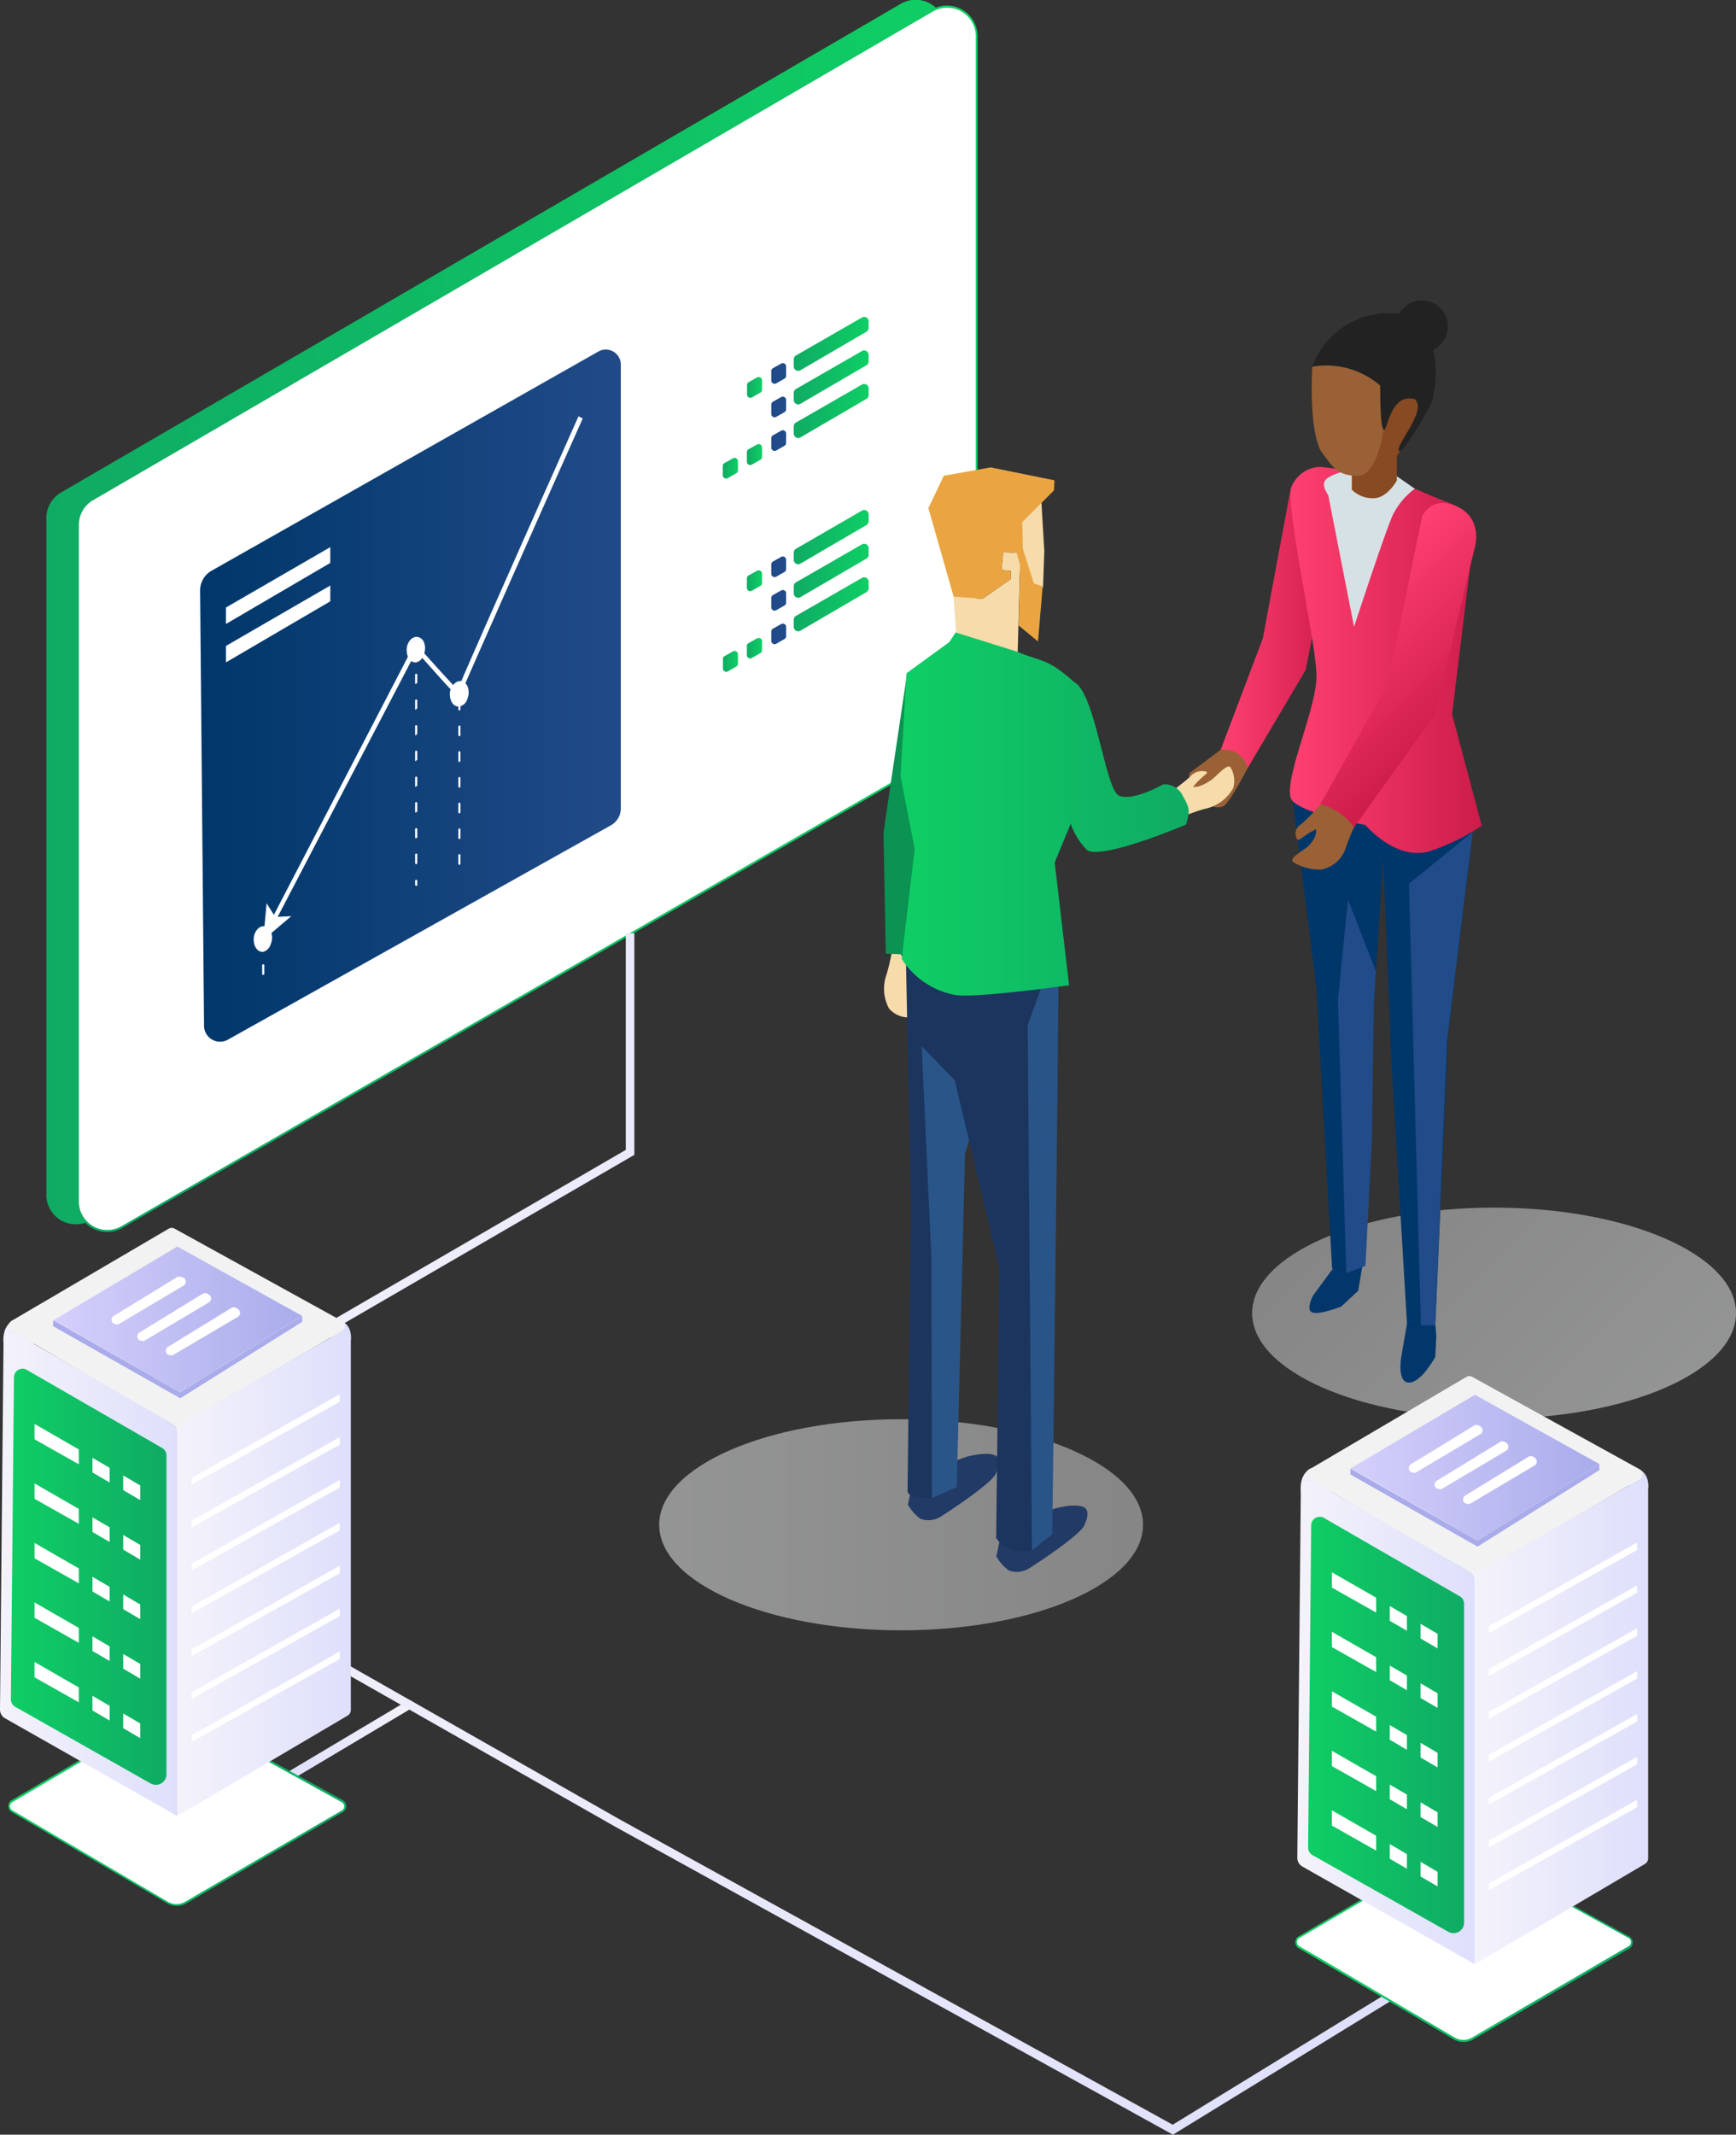 <svg id="Layer_10" data-name="Layer 10" xmlns="http://www.w3.org/2000/svg" xmlns:xlink="http://www.w3.org/1999/xlink" viewBox="0 0 202.57 248.96"><rect x="0" y="0" width="202.57" height="248.96" fill="#333333" stroke="none"/><defs><style>.cls-1{fill:url(#Безымянный_градиент_8);}.cls-2{fill:#fff;}.cls-3{fill:url(#Безымянный_градиент_8-2);}.cls-4{fill:#214b88;}.cls-5{fill:url(#Безымянный_градиент_8-3);}.cls-6{fill:url(#Безымянный_градиент_8-4);}.cls-7{fill:url(#Безымянный_градиент_8-5);}.cls-8{fill:url(#Безымянный_градиент_8-6);}.cls-9{fill:url(#Безымянный_градиент_8-7);}.cls-10{fill:url(#Безымянный_градиент_8-8);}.cls-11{fill:url(#Безымянный_градиент_8-9);}.cls-12{fill:url(#Безымянный_градиент_8-10);}.cls-13{fill:url(#Безымянный_градиент_8-11);}.cls-14{fill:url(#Безымянный_градиент_8-12);}.cls-15{fill:url(#Безымянный_градиент_8-13);}.cls-16{fill:url(#Безымянный_градиент_8-14);}.cls-17{fill:url(#Безымянный_градиент_94);}.cls-18{fill:url(#linear-gradient);}.cls-19{fill:url(#linear-gradient-2);}.cls-20{fill:url(#Безымянный_градиент_8-15);}.cls-21{fill:url(#Безымянный_градиент_8-16);}.cls-22,.cls-33{opacity:0.5;}.cls-22{fill:url(#linear-gradient-3);}.cls-23{fill:#03376b;}.cls-24{fill:#00376a;}.cls-25{fill:#214b89;}.cls-26{fill:#9a6136;}.cls-27{fill:url(#Безымянный_градиент_14);}.cls-28{fill:url(#Безымянный_градиент_14-2);}.cls-29{fill:#d6e1e5;}.cls-30{fill:#884a22;}.cls-31{fill:#222;}.cls-32{fill:url(#Безымянный_градиент_14-3);}.cls-33{fill:url(#linear-gradient-4);}.cls-34{fill:#223a66;}.cls-35{fill:#f6dbab;}.cls-36{fill:#295588;}.cls-37{fill:#1c355e;}.cls-38{fill:#0a9352;}.cls-39{fill:#295488;}.cls-40{fill:#eaa542;}.cls-41{fill:url(#Безымянный_градиент_8-17);}.cls-42{fill:url(#linear-gradient-5);}.cls-43{fill:#dedffb;}.cls-44{fill:#f2f2f2;}.cls-45{fill:url(#linear-gradient-6);}.cls-46{fill:url(#linear-gradient-7);}.cls-47{fill:url(#Безымянный_градиент_8-18);}.cls-48{fill:#a9abeb;}.cls-49{fill:url(#linear-gradient-8);}.cls-50{fill:url(#linear-gradient-9);}.cls-51{fill:url(#linear-gradient-10);}.cls-52{fill:url(#linear-gradient-11);}.cls-53{fill:url(#Безымянный_градиент_8-19);}.cls-54{fill:url(#linear-gradient-12);}</style><linearGradient id="Безымянный_градиент_8" x1="237.86" y1="71.39" x2="342.75" y2="71.39" gradientTransform="matrix(-1, 0, 0, 1, 348.15, 0)" gradientUnits="userSpaceOnUse"><stop offset="0" stop-color="#0fce64"/><stop offset="1" stop-color="#0fab64"/></linearGradient><linearGradient id="Безымянный_градиент_8-2" x1="234.07" y1="72.17" x2="339.21" y2="72.17" xlink:href="#Безымянный_градиент_8"/><linearGradient id="Безымянный_градиент_8-3" x1="259.24" y1="45.19" x2="260.99" y2="45.19" xlink:href="#Безымянный_градиент_8"/><linearGradient id="Безымянный_градиент_8-4" x1="246.79" y1="40.1" x2="255.53" y2="40.1" xlink:href="#Безымянный_градиент_8"/><linearGradient id="Безымянный_градиент_8-5" x1="262.04" y1="54.59" x2="263.79" y2="54.59" xlink:href="#Безымянный_градиент_8"/><linearGradient id="Безымянный_градиент_8-6" x1="246.79" y1="44.01" x2="255.53" y2="44.01" xlink:href="#Безымянный_градиент_8"/><linearGradient id="Безымянный_градиент_8-7" x1="259.24" y1="53.01" x2="260.99" y2="53.01" xlink:href="#Безымянный_градиент_8"/><linearGradient id="Безымянный_градиент_8-8" x1="246.79" y1="47.93" x2="255.53" y2="47.93" xlink:href="#Безымянный_градиент_8"/><linearGradient id="Безымянный_градиент_8-9" x1="259.24" y1="67.74" x2="260.99" y2="67.74" xlink:href="#Безымянный_градиент_8"/><linearGradient id="Безымянный_градиент_8-10" x1="246.79" y1="62.65" x2="255.53" y2="62.65" xlink:href="#Безымянный_градиент_8"/><linearGradient id="Безымянный_градиент_8-11" x1="262.04" y1="77.14" x2="263.79" y2="77.14" xlink:href="#Безымянный_градиент_8"/><linearGradient id="Безымянный_градиент_8-12" x1="246.79" y1="66.56" x2="255.53" y2="66.56" xlink:href="#Безымянный_градиент_8"/><linearGradient id="Безымянный_градиент_8-13" x1="259.24" y1="75.56" x2="260.99" y2="75.56" xlink:href="#Безымянный_градиент_8"/><linearGradient id="Безымянный_градиент_8-14" x1="246.79" y1="70.48" x2="255.53" y2="70.48" xlink:href="#Безымянный_градиент_8"/><linearGradient id="Безымянный_градиент_94" x1="23.35" y1="81.14" x2="72.43" y2="81.14" gradientUnits="userSpaceOnUse"><stop offset="0" stop-color="#00376a"/><stop offset="1" stop-color="#214b88"/></linearGradient><linearGradient id="linear-gradient" x1="48.26" y1="202.85" x2="33.67" y2="202.85" gradientUnits="userSpaceOnUse"><stop offset="0" stop-color="#f4f3fb"/><stop offset="1" stop-color="#dedffb"/></linearGradient><linearGradient id="linear-gradient-2" x1="3.69" y1="178.9" x2="162.43" y2="178.9" xlink:href="#linear-gradient"/><linearGradient id="Безымянный_градиент_8-15" x1="0.97" y1="210.68" x2="40.37" y2="210.68" gradientTransform="matrix(1, 0, 0, 1, 0, 0)" xlink:href="#Безымянный_градиент_8"/><linearGradient id="Безымянный_градиент_8-16" x1="151.13" y1="226.55" x2="190.53" y2="226.55" gradientTransform="matrix(1, 0, 0, 1, 0, 0)" xlink:href="#Безымянный_градиент_8"/><linearGradient id="linear-gradient-3" x1="22.77" y1="168.55" x2="53.58" y2="137.75" gradientTransform="matrix(-1, 0, 0, 1, 212.51, 0)" gradientUnits="userSpaceOnUse"><stop offset="0" stop-color="#f5f7f6"/><stop offset="1" stop-color="#d9d9d9"/></linearGradient><linearGradient id="Безымянный_градиент_14" x1="142.43" y1="72.56" x2="156.13" y2="72.56" gradientUnits="userSpaceOnUse"><stop offset="0" stop-color="#ff4071"/><stop offset="1" stop-color="#cd1c4a"/></linearGradient><linearGradient id="Безымянный_градиент_14-2" x1="150.47" y1="77" x2="172.9" y2="77" xlink:href="#Безымянный_градиент_14"/><linearGradient id="Безымянный_градиент_14-3" x1="155.88" y1="70.05" x2="170.16" y2="84.33" xlink:href="#Безымянный_градиент_14"/><linearGradient id="linear-gradient-4" x1="135.6" y1="177.83" x2="79.13" y2="177.83" xlink:href="#linear-gradient-3"/><linearGradient id="Безымянный_градиент_8-17" x1="105.15" y1="94.96" x2="138.71" y2="94.96" gradientTransform="matrix(1, 0, 0, 1, 0, 0)" xlink:href="#Безымянный_градиент_8"/><linearGradient id="linear-gradient-5" x1="0.4" y1="155.93" x2="4.09" y2="155.93" xlink:href="#linear-gradient"/><linearGradient id="linear-gradient-6" x1="20.51" y1="183.51" x2="40.94" y2="183.51" xlink:href="#linear-gradient"/><linearGradient id="linear-gradient-7" x1="0" y1="183.64" x2="20.73" y2="183.64" xlink:href="#linear-gradient"/><linearGradient id="Безымянный_градиент_8-18" x1="1.27" y1="183.9" x2="19.45" y2="183.9" gradientTransform="matrix(1, 0, 0, 1, 0, 0)" xlink:href="#Безымянный_градиент_8"/><linearGradient id="linear-gradient-8" x1="6.2" y1="153.89" x2="35.26" y2="153.89" gradientUnits="userSpaceOnUse"><stop offset="0" stop-color="#d5d0fb"/><stop offset="1" stop-color="#a9abeb"/></linearGradient><linearGradient id="linear-gradient-9" x1="151.78" y1="173.22" x2="155.46" y2="173.22" xlink:href="#linear-gradient"/><linearGradient id="linear-gradient-10" x1="171.89" y1="200.8" x2="192.32" y2="200.8" xlink:href="#linear-gradient"/><linearGradient id="linear-gradient-11" x1="151.38" y1="200.94" x2="172.1" y2="200.94" xlink:href="#linear-gradient"/><linearGradient id="Безымянный_градиент_8-19" x1="152.65" y1="201.19" x2="170.83" y2="201.19" gradientTransform="matrix(1, 0, 0, 1, 0, 0)" xlink:href="#Безымянный_градиент_8"/><linearGradient id="linear-gradient-12" x1="157.57" y1="171.18" x2="186.63" y2="171.18" xlink:href="#linear-gradient-8"/></defs><title>introduction_broker-model</title><g id="Layer_7" data-name="Layer 7"><path class="cls-1" d="M108.57,85.87l-98,56.46a3.44,3.44,0,0,1-5.16-3V60.44a3.44,3.44,0,0,1,1.71-3l98-57a3.44,3.44,0,0,1,5.17,3V82.88A3.44,3.44,0,0,1,108.57,85.87Z"/><path class="cls-2" d="M112.24,86.64l-98,56.46a3.44,3.44,0,0,1-5.16-3V61.21a3.44,3.44,0,0,1,1.71-3l98-57a3.44,3.44,0,0,1,5.17,3V83.66A3.44,3.44,0,0,1,112.24,86.64Z"/><path class="cls-3" d="M12.51,143.69a3.58,3.58,0,0,1-3.57-3.57V61.21a3.58,3.58,0,0,1,1.77-3.08l98-57a3.57,3.57,0,0,1,5.36,3.08V83.66a3.58,3.58,0,0,1-1.79,3.09l-98,56.46A3.56,3.56,0,0,1,12.51,143.69Zm98-142.79a3.31,3.31,0,0,0-1.67.45l-98,57A3.33,3.33,0,0,0,9.2,61.21v78.91a3.32,3.32,0,0,0,5,2.87l98-56.46a3.33,3.33,0,0,0,1.66-2.87V4.22A3.33,3.33,0,0,0,110.52.9Z"/><path class="cls-4" d="M91.73,42.72v1.11a0.39,0.39,0,0,1-.19.33l-1,.57A0.39,0.39,0,0,1,90,44.39V43.28a0.39,0.39,0,0,1,.19-0.34l1-.56A0.39,0.39,0,0,1,91.73,42.72Z"/><path class="cls-5" d="M88.92,44.35v1.11a0.39,0.39,0,0,1-.19.33l-1,.57A0.39,0.39,0,0,1,87.17,46V44.91a0.39,0.39,0,0,1,.19-0.34l1-.56A0.39,0.39,0,0,1,88.92,44.35Z"/><path class="cls-6" d="M92.62,41.9v0.83a0.52,0.52,0,0,0,.79.45l7.69-4.49a0.52,0.52,0,0,0,.26-0.45V37.48a0.52,0.52,0,0,0-.78-0.45l-7.69,4.42A0.52,0.52,0,0,0,92.62,41.9Z"/><path class="cls-4" d="M91.73,46.63v1.11a0.39,0.39,0,0,1-.19.33l-1,.57A0.39,0.39,0,0,1,90,48.31V47.19a0.39,0.39,0,0,1,.19-0.34l1-.56A0.39,0.39,0,0,1,91.73,46.63Z"/><path class="cls-7" d="M86.11,53.75v1.11a0.39,0.39,0,0,1-.19.33l-1,.57a0.39,0.39,0,0,1-.58-0.33V54.31A0.39,0.39,0,0,1,84.55,54l1-.56A0.39,0.39,0,0,1,86.11,53.75Z"/><path class="cls-8" d="M92.62,45.81v0.83a0.52,0.52,0,0,0,.79.45l7.69-4.49a0.52,0.52,0,0,0,.26-0.45V41.39a0.52,0.52,0,0,0-.78-0.45l-7.69,4.42A0.52,0.52,0,0,0,92.62,45.81Z"/><path class="cls-4" d="M91.73,50.55v1.11a0.39,0.39,0,0,1-.19.33l-1,.57A0.39,0.39,0,0,1,90,52.22V51.11a0.39,0.39,0,0,1,.19-0.34l1-.56A0.39,0.39,0,0,1,91.73,50.55Z"/><path class="cls-9" d="M88.92,52.18v1.11a0.39,0.39,0,0,1-.19.33l-1,.57a0.39,0.39,0,0,1-.58-0.33V52.74a0.39,0.39,0,0,1,.19-0.34l1-.56A0.39,0.39,0,0,1,88.92,52.18Z"/><path class="cls-10" d="M92.62,49.73v0.83a0.52,0.52,0,0,0,.79.45l7.69-4.49a0.52,0.52,0,0,0,.26-0.45V45.3a0.52,0.52,0,0,0-.78-0.45l-7.69,4.42A0.52,0.52,0,0,0,92.62,49.73Z"/><path class="cls-4" d="M91.73,65.27v1.11a0.39,0.39,0,0,1-.19.33l-1,.57A0.39,0.39,0,0,1,90,66.94V65.83a0.39,0.39,0,0,1,.19-0.34l1-.56A0.39,0.39,0,0,1,91.73,65.27Z"/><path class="cls-11" d="M88.92,66.9V68a0.39,0.39,0,0,1-.19.33l-1,.57a0.39,0.39,0,0,1-.58-0.33V67.46a0.39,0.39,0,0,1,.19-0.34l1-.56A0.39,0.39,0,0,1,88.92,66.9Z"/><path class="cls-12" d="M92.62,64.45v0.83a0.52,0.52,0,0,0,.79.45l7.69-4.49a0.52,0.52,0,0,0,.26-0.45V60a0.52,0.52,0,0,0-.78-0.45L92.88,64A0.52,0.52,0,0,0,92.62,64.45Z"/><path class="cls-4" d="M91.73,69.18v1.11a0.39,0.39,0,0,1-.19.33l-1,.57A0.39,0.39,0,0,1,90,70.86V69.74a0.39,0.39,0,0,1,.19-0.34l1-.56A0.39,0.39,0,0,1,91.73,69.18Z"/><path class="cls-13" d="M86.11,76.3v1.11a0.39,0.39,0,0,1-.19.33l-1,.57A0.39,0.39,0,0,1,84.36,78V76.86a0.39,0.39,0,0,1,.19-0.34l1-.56A0.39,0.39,0,0,1,86.11,76.3Z"/><path class="cls-14" d="M92.62,68.36v0.83a0.52,0.52,0,0,0,.79.45l7.69-4.49a0.52,0.52,0,0,0,.26-0.45V63.94a0.52,0.52,0,0,0-.78-0.45l-7.69,4.42A0.52,0.52,0,0,0,92.62,68.36Z"/><path class="cls-4" d="M91.73,73.09V74.2a0.39,0.39,0,0,1-.19.33l-1,.57A0.39,0.39,0,0,1,90,74.77V73.66a0.39,0.39,0,0,1,.19-0.34l1-.56A0.39,0.39,0,0,1,91.73,73.09Z"/><path class="cls-15" d="M88.92,74.73v1.11a0.39,0.39,0,0,1-.19.33l-1,.57a0.39,0.39,0,0,1-.58-0.33V75.29A0.39,0.39,0,0,1,87.36,75l1-.56A0.39,0.39,0,0,1,88.92,74.73Z"/><path class="cls-16" d="M92.62,72.27V73.1a0.52,0.52,0,0,0,.79.45l7.69-4.49a0.52,0.52,0,0,0,.26-0.45V67.85a0.52,0.52,0,0,0-.78-0.45l-7.69,4.42A0.52,0.52,0,0,0,92.62,72.27Z"/><path class="cls-17" d="M23.35,68.87l0.46,50.76a1.87,1.87,0,0,0,2.79,1.62l44.69-25a2.25,2.25,0,0,0,1.15-2V42.54A1.75,1.75,0,0,0,69.82,41L24.69,66.56A2.64,2.64,0,0,0,23.35,68.87Z"/><path class="cls-2" d="M32.24,107.24L31.8,107,48.43,75l0.24,0.27c1.55,1.74,4,4.42,4.72,5.19,0.55-1.32,3-7,14.11-31.9L68,48.8C63.18,59.57,54.13,80,53.74,81v0.13l-0.16.06c-0.21.08-.26,0.1-5-5.24Z"/><polygon class="cls-2" points="30.71 109.63 31.11 105.35 32.12 106.94 33.99 106.85 30.71 109.63"/><path class="cls-2" d="M48.59,77.25a0.85,0.85,0,0,1-.79-0.33,1.53,1.53,0,0,1-.32-0.78,2,2,0,0,1,0-.68,1.78,1.78,0,0,1,.43-0.86,1,1,0,0,1,.72-0.33,1,1,0,0,1,.82.59,1.92,1.92,0,0,1,0,1.48A1.28,1.28,0,0,1,48.59,77.25Z"/><path class="cls-2" d="M30.74,111a0.85,0.85,0,0,1-.79-0.33,1.53,1.53,0,0,1-.32-0.78,2,2,0,0,1,0-.68,1.78,1.78,0,0,1,.43-0.86,1,1,0,0,1,.72-0.33,1,1,0,0,1,.82.59,1.92,1.92,0,0,1,0,1.48A1.28,1.28,0,0,1,30.74,111Z"/><path class="cls-2" d="M53.63,82.4a0.85,0.85,0,0,1-.79-0.33,1.53,1.53,0,0,1-.32-0.78,2,2,0,0,1,0-.68A1.78,1.78,0,0,1,53,79.76a1,1,0,0,1,.72-0.33,1,1,0,0,1,.82.59,1.92,1.92,0,0,1,0,1.48A1.28,1.28,0,0,1,53.63,82.4Z"/><path class="cls-2" d="M48.56,76.39a0.13,0.13,0,0,1-.12-0.12v-0.5a0.13,0.13,0,0,1,.25,0v0.5A0.13,0.13,0,0,1,48.56,76.39Z"/><path class="cls-2" d="M48.56,100.79a0.13,0.13,0,0,1-.12-0.12v-1a0.12,0.12,0,1,1,.25,0v1A0.13,0.13,0,0,1,48.56,100.79Zm0-3a0.13,0.13,0,0,1-.12-0.12v-1a0.13,0.13,0,0,1,.25,0v1A0.13,0.13,0,0,1,48.56,97.74Zm0-3a0.13,0.13,0,0,1-.12-0.12v-1a0.12,0.12,0,1,1,.25,0v1A0.13,0.13,0,0,1,48.56,94.69Zm0-3a0.13,0.13,0,0,1-.12-0.12v-1a0.13,0.13,0,0,1,.25,0v1A0.13,0.13,0,0,1,48.56,91.64Zm0-3a0.13,0.13,0,0,1-.12-0.12v-1a0.12,0.12,0,1,1,.25,0v1A0.13,0.13,0,0,1,48.56,88.59Zm0-3a0.13,0.13,0,0,1-.12-0.12v-1a0.13,0.13,0,0,1,.25,0v1A0.13,0.13,0,0,1,48.56,85.54Zm0-3a0.13,0.13,0,0,1-.12-0.12v-1a0.13,0.13,0,0,1,.25,0v1A0.13,0.13,0,0,1,48.56,82.49Zm0-3a0.13,0.13,0,0,1-.12-0.12v-1a0.13,0.13,0,0,1,.25,0v1A0.13,0.13,0,0,1,48.56,79.44Z"/><path class="cls-2" d="M48.56,103.32a0.13,0.13,0,0,1-.12-0.12v-0.5a0.13,0.13,0,0,1,.25,0v0.5A0.13,0.13,0,0,1,48.56,103.32Z"/><path class="cls-2" d="M30.71,113.7a0.13,0.13,0,0,1-.12-0.12v-1a0.12,0.12,0,0,1,.25,0v1A0.13,0.13,0,0,1,30.71,113.7Zm0-3a0.13,0.13,0,0,1-.12-0.12v-0.51a0.13,0.13,0,0,1,.25,0v0.51A0.13,0.13,0,0,1,30.71,110.7Z"/><path class="cls-2" d="M53.6,100.86a0.13,0.13,0,0,1-.12-0.12v-1a0.12,0.12,0,0,1,.25,0v1A0.13,0.13,0,0,1,53.6,100.86Zm0-3a0.13,0.13,0,0,1-.12-0.12v-1a0.12,0.12,0,0,1,.25,0v1A0.13,0.13,0,0,1,53.6,97.86Zm0-3a0.13,0.13,0,0,1-.12-0.12v-1a0.12,0.12,0,0,1,.25,0v1A0.13,0.13,0,0,1,53.6,94.86Zm0-3a0.13,0.13,0,0,1-.12-0.12v-1a0.12,0.12,0,0,1,.25,0v1A0.13,0.13,0,0,1,53.6,91.86Zm0-3a0.13,0.13,0,0,1-.12-0.12v-1a0.12,0.12,0,0,1,.25,0v1A0.13,0.13,0,0,1,53.6,88.86Zm0-3a0.13,0.13,0,0,1-.12-0.12v-1a0.12,0.12,0,0,1,.25,0v1A0.13,0.13,0,0,1,53.6,85.86Zm0-3a0.13,0.13,0,0,1-.12-0.12v-1a0.12,0.12,0,0,1,.25,0v1A0.13,0.13,0,0,1,53.6,82.86Z"/><polygon class="cls-2" points="26.37 70.85 26.37 72.77 38.54 65.65 38.54 63.81 26.37 70.85"/><polygon class="cls-2" points="26.37 75.33 26.37 77.25 38.54 70.13 38.54 68.29 26.37 75.33"/></g><path class="cls-18" d="M34.17,207.4a0.5,0.5,0,0,1-.26-0.93l13.59-8.09a0.5,0.5,0,1,1,.51.86l-13.59,8.09A0.5,0.5,0,0,1,34.17,207.4Z"/><polygon class="cls-19" points="136.87 248.96 71.71 213 3.69 174.33 4.44 173.9 73.02 134.11 73.02 108.84 74.02 108.84 74.02 134.69 5.7 174.32 72.2 212.13 136.84 247.8 161.91 232.43 162.43 233.28 136.87 248.96"/><path class="cls-2" d="M1.43,211.22l18.1,10.64a2.09,2.09,0,0,0,2.11,0L39.9,211.24a0.68,0.68,0,0,0,0-1.18L20.37,199.29a0.68,0.68,0,0,0-.67,0L1.43,210A0.68,0.68,0,0,0,1.43,211.22Z"/><path class="cls-20" d="M20.6,222.27a2.21,2.21,0,0,1-1.12-.31L1.37,211.33a0.8,0.8,0,0,1,0-1.38l18.27-10.75a0.8,0.8,0,0,1,.79,0L40,209.95a0.8,0.8,0,0,1,0,1.4L21.71,222A2.21,2.21,0,0,1,20.6,222.27ZM20,199.33a0.55,0.55,0,0,0-.28.08L1.49,210.16a0.55,0.55,0,0,0,0,1h0l18.1,10.64a2,2,0,0,0,2,0l18.26-10.63a0.55,0.55,0,0,0,0-1L20.31,199.39A0.55,0.55,0,0,0,20,199.33Z"/><path class="cls-2" d="M151.6,227.09l18.1,10.64a2.09,2.09,0,0,0,2.11,0l18.26-10.63a0.68,0.68,0,0,0,0-1.18l-19.52-10.77a0.68,0.68,0,0,0-.67,0l-18.27,10.75A0.68,0.68,0,0,0,151.6,227.09Z"/><path class="cls-21" d="M170.76,238.15a2.21,2.21,0,0,1-1.12-.3l-18.1-10.64a0.8,0.8,0,0,1,0-1.38l18.27-10.75a0.8,0.8,0,0,1,.79,0l19.52,10.77a0.8,0.8,0,0,1,0,1.4l-18.26,10.63A2.21,2.21,0,0,1,170.76,238.15Zm-0.55-22.95a0.55,0.55,0,0,0-.28.08L151.66,226a0.55,0.55,0,0,0,0,1h0l18.1,10.64a2,2,0,0,0,2,0L190,227a0.55,0.55,0,0,0,0-1l-19.52-10.77A0.55,0.55,0,0,0,170.21,215.2Z"/><ellipse class="cls-22" cx="174.34" cy="153.15" rx="28.23" ry="12.31"/><path class="cls-23" d="M167.48,154.31l0.12,1.52-0.12,2.42s-1.61,3-3.06,3-0.91-3-.91-3l0.69-4h3.29Z"/><path class="cls-23" d="M155.87,147.5l-2.63,3.56s-0.92,1.66-.13,2,3.38-.67,3.38-0.67l2-1.86,0.5-3-0.86-.55Z"/><polygon class="cls-24" points="151.94 87.03 156.12 89.58 165.5 92.09 166.22 91.85 168.66 90.69 171.98 95.94 168.98 120.56 167.48 154.57 165.8 154.57 164.19 154.57 162.34 123.46 161.4 99.98 160.31 117.07 159.67 135.42 157.1 148.47 155.44 147.94 153.61 115.16 150.75 92.53 151.94 87.03"/><polygon class="cls-25" points="171.85 97.02 164.41 103.07 165.8 154.57 167.48 154.57 168.85 121.37 171.85 97.02"/><polygon class="cls-25" points="157.29 104.91 160.55 113.29 160.31 117.07 160.08 133.22 159.33 147.63 157.1 148.47 156.12 116.61 157.29 104.91"/><path class="cls-26" d="M143.22,86.85l2.89,1.71s-2.58,5.12-3.36,5.47-1.46,0-2.94-.87-1-3-1-3Z"/><path class="cls-27" d="M150.63,56.88l-3.27,17.56-4.92,13a3,3,0,0,1,2.12.54,2.65,2.65,0,0,1,1,1.64l6.79-11.47,3.53-17.75s1.12-3.11-1.55-4.48S150.63,56.88,150.63,56.88Z"/><path class="cls-28" d="M162.87,55.93s2.84,1.43,6.2,2.71,2.62,6.26,2.62,6.26l-2.25,18.39,3.46,13A23.77,23.77,0,0,1,167,99.21c-4,1.38-7.68-3-7.68-3s-7-1.21-8.49-2.79,2.79-10.58,2.79-14.53-3.84-20.49-2.85-22.27a3.71,3.71,0,0,1,3-2.15C154.81,54.33,162.87,55.93,162.87,55.93Z"/><path class="cls-29" d="M162.82,55.42L165.09,57a8.62,8.62,0,0,0-2.54,3C161.69,61.82,158,73.11,158,73.11l-3-15.32c-0.91-1.5-.7-2,1.39-2.7Z"/><path class="cls-30" d="M165.31,44.57l-10.16-3.47-1.56,2.15,4.15,12.23v1.63a3.47,3.47,0,0,0,2.52,1c1.63,0,2.74-2.08,2.74-2.08V53.19l4.08-6.52Z"/><path class="cls-26" d="M153.13,42.76s-0.46,7.13,1,9.84c1.41,1.93,1.95,2.89,4.3,2.89s3-5.41,3-5.41L161,44.94C159.36,42.79,156.59,42,153.13,42.76Z"/><path class="cls-31" d="M153.13,42.76a9.51,9.51,0,0,1,10.38-6.13C168,38.19,168,43.79,167,47.11c0,0-3.34,6.09-3.76,5.44s3.36-4.73,1.84-6c-2.9-.74-3.16,3.82-3.62,3.56s-0.4-5.14-.4-5.14A9.67,9.67,0,0,0,153.13,42.76Z"/><circle class="cls-31" cx="165.91" cy="38.07" r="3.04"/><path class="cls-26" d="M158.19,96.09a24,24,0,0,0-1.11,2.65,3.77,3.77,0,0,1-2.88,2.67,5.9,5.9,0,0,1-3.3-.86c-0.55-.52,1.29-1.37,1.82-1.93,1.15-1.23.81-1.93,0.81-1.93a4.5,4.5,0,0,1-.65.38c-0.44.27-.84,0.57-1.26,0.86a0.2,0.2,0,0,1-.12,0,0.24,0.24,0,0,1-.17-0.09,1.27,1.27,0,0,1,.56-1.75,27.29,27.29,0,0,0,2.75-2.92Z"/><path class="cls-32" d="M165.95,60.21l-4,19.57-7.88,14A7.43,7.43,0,0,1,156.55,95,6.32,6.32,0,0,1,158,96.5l9.44-13.21,4.54-19s1.29-3.56-1.78-5.13S165.95,60.21,165.95,60.21Z"/><ellipse class="cls-33" cx="105.15" cy="177.83" rx="28.23" ry="12.31"/><path class="cls-34" d="M123.11,175.93s2.31-.65,3.33-0.16,0,2.28,0,2.28c-0.81,1.26-5.63,4.42-6.41,4.9a2.74,2.74,0,0,1-2.32.21,5.31,5.31,0,0,1-1.45-1.65l0.72-3.4Z"/><path class="cls-34" d="M112.79,169.9s2.31-.65,3.33-0.16,0,2.28,0,2.28c-0.81,1.26-5.63,4.42-6.41,4.9a2.74,2.74,0,0,1-2.32.21,5.31,5.31,0,0,1-1.45-1.65l0.72-3.4Z"/><path class="cls-35" d="M104.16,110.61s-0.42,2.15-.7,3a4.9,4.9,0,0,0,.27,4,3,3,0,0,0,2.24,1.05c0.56-.16,1-2.61,1.09-2.63a1.84,1.84,0,0,0,.55-1.88,39,39,0,0,1-.08-4.13Z"/><polygon class="cls-36" points="113.83 130.71 112.61 134.54 111.64 173.44 108.74 174.72 107.3 121.65 113.07 123.35 113.83 130.71"/><path class="cls-37" d="M104.89,110.89l0.83,1.44,0.57,28.44-0.39,33.08s-0.1.37,0.62,0.63a8.15,8.15,0,0,0,2.22.23l-0.05-27.8L107.55,122l3.86,4,5.2,21.93-0.37,31.43a3.4,3.4,0,0,0,2,1.46,7,7,0,0,0,2.33,0V118.08l0.77-1.6,0.47-2.17Z"/><path class="cls-38" d="M105.85,78.52S103.09,97,103.09,97.16s0.27,14.07.27,14.07l2.86,0.1L107,112.8l14.42,2.36,0.69-.12,0.56-.72-4-24.15Z"/><polygon class="cls-39" points="121.82 114.32 119.92 119.53 120.42 180.83 122.79 178.91 123.39 128.16 123.51 114.05 121.82 114.32"/><polygon class="cls-35" points="111.28 69.59 111.56 73.77 118.74 76.44 119.03 65.96 118.63 64.47 117.07 64.41 116.86 66.47 117.96 66.58 117.93 67.55 114.65 69.84 111.28 69.59"/><path class="cls-35" d="M137.83,95.31s2-.82,2.88-1a4.9,4.9,0,0,0,3.19-2.4,3,3,0,0,0-.34-2.45c-0.44-.38-1.6,1.09-2.26,1.53-1.44,1-2.1.76-2.1,0.76a5.28,5.28,0,0,0,.49-0.53c0.35-.35.72-0.68,1.08-1a0.19,0.19,0,0,0,.07-0.1,0.12,0.12,0,0,0-.07-0.12,1.84,1.84,0,0,0-1.88.56c-0.37.43-3.21,2.53-3.21,2.53Z"/><polygon class="cls-35" points="121.48 57.88 121.86 64.28 121.71 68.49 120.82 68.76 119.21 67.4 117.37 60.86 121.48 57.88"/><polygon class="cls-40" points="111.28 69.59 108.33 59.26 110.13 55.48 112.59 55.05 115.6 54.51 123.04 56.02 122.99 57.19 119.28 60.9 119.36 64.02 120.64 68.04 121.67 68.41 121.12 74.81 118.86 72.95 119.03 65.96 118.63 64.47 117.07 64.41 116.86 66.47 117.96 66.58 117.93 67.55 114.65 69.84 111.28 69.59"/><path class="cls-41" d="M138,92.8a2.28,2.28,0,0,0-2.3-1.31s-3.48,2-5.12,1.31c-1.44-.59-2.53-9.87-4.55-12.61h0a2.06,2.06,0,0,0-.7-0.65c-3.16-2.83-3.83-2.34-6.63-3.53l-7.19-2.25-0.73,1.12-5,3.64-0.7,12L106.73,99l-1.51,12.84a9.47,9.47,0,0,0,6.23,4.2c2.33,0.41,13.3-1.13,13.3-1.13l-1.68-14.32,1.87-4.52a8.19,8.19,0,0,0,1.92,3.09c1.93,1.11,11.55-3,11.55-3C138.79,94.69,138.94,94.38,138,92.8Z"/><path class="cls-42" d="M0.41,156.61c0.06,1.09.95,1.29,1.92,1.29a1.88,1.88,0,0,0,1.76-2c0-1.09-1.9-2.37-2.73-1.83a2.42,2.42,0,0,0-.79,1.07A3.59,3.59,0,0,0,.41,156.61Z"/><path class="cls-43" d="M40.94,156.13c0,0.63-.54.72-1.11,0.72a2.24,2.24,0,0,1-1.47-1.77,1.18,1.18,0,0,1,1-1.17,1.8,1.8,0,0,1,1.34.94A2.33,2.33,0,0,1,40.94,156.13Z"/><path class="cls-44" d="M1.43,155.22l19.16,11.26L39.9,155.24a0.68,0.68,0,0,0,0-1.18L20.37,143.29a0.68,0.68,0,0,0-.67,0L1.43,154A0.68,0.68,0,0,0,1.43,155.22Z"/><path class="cls-45" d="M20.68,211.8l-0.17-45.46,19.26-11a0.78,0.78,0,0,1,1.17.68v43.4a0.78,0.78,0,0,1-.38.67Z"/><path class="cls-46" d="M0.41,156.64L0,199.4a1.17,1.17,0,0,0,.59,1L20.68,211.8l0-44.78a1.17,1.17,0,0,0-.59-1l-18-10.37A1.17,1.17,0,0,0,.41,156.64Z"/><path class="cls-47" d="M1.63,160.65L1.27,198.17a1,1,0,0,0,.52.9L17.58,208a1.23,1.23,0,0,0,1.84-1.07l0-37.17a1,1,0,0,0-.51-0.89l-15.77-9.1A1,1,0,0,0,1.63,160.65Z"/><polyline class="cls-48" points="6.2 153.97 6.2 154.67 21.03 163.08 35.26 154.16 35.26 153.46 21.03 162.39 6.2 153.97"/><path class="cls-49" d="M6.2,154C6.46,154,21,162.39,21,162.39l14.23-8.93-14.53-8.08Z"/><path class="cls-2" d="M27.74,153.59L20.25,158a0.54,0.54,0,0,1-.57,0l-0.08,0a0.54,0.54,0,0,1,0-.92L27,152.54a0.54,0.54,0,0,1,.56,0l0.2,0.12A0.54,0.54,0,0,1,27.74,153.59Z"/><path class="cls-2" d="M24.42,151.87l-7.49,4.45a0.54,0.54,0,0,1-.57,0l-0.08,0a0.54,0.54,0,0,1,0-.92l7.37-4.51a0.54,0.54,0,0,1,.56,0l0.2,0.12A0.54,0.54,0,0,1,24.42,151.87Z"/><path class="cls-2" d="M21.41,149.94l-7.49,4.45a0.54,0.54,0,0,1-.57,0l-0.08,0a0.54,0.54,0,0,1,0-.92l7.37-4.51a0.54,0.54,0,0,1,.56,0L21.4,149A0.54,0.54,0,0,1,21.41,149.94Z"/><polygon class="cls-2" points="4.03 166.07 4.03 167.86 9.2 170.78 9.19 169.04 4.03 166.07"/><polygon class="cls-2" points="10.79 170.02 10.79 171.73 12.79 172.9 12.79 171.19 10.79 170.02"/><polygon class="cls-2" points="14.38 172.08 14.38 173.79 16.37 174.96 16.37 173.25 14.38 172.08"/><polygon class="cls-2" points="4.03 173.01 4.03 174.8 9.2 177.72 9.19 175.98 4.03 173.01"/><polygon class="cls-2" points="10.79 176.96 10.79 178.67 12.79 179.84 12.79 178.13 10.79 176.96"/><polygon class="cls-2" points="14.38 179.02 14.38 180.73 16.37 181.9 16.37 180.19 14.38 179.02"/><polygon class="cls-2" points="4.03 179.95 4.03 181.74 9.2 184.66 9.19 182.92 4.03 179.95"/><polygon class="cls-2" points="10.79 183.9 10.79 185.61 12.79 186.78 12.79 185.07 10.79 183.9"/><polygon class="cls-2" points="14.38 185.96 14.38 187.67 16.37 188.84 16.37 187.13 14.38 185.96"/><polygon class="cls-2" points="4.03 186.89 4.03 188.68 9.2 191.6 9.19 189.86 4.03 186.89"/><polygon class="cls-2" points="10.79 190.84 10.79 192.55 12.79 193.72 12.79 192.01 10.79 190.84"/><polygon class="cls-2" points="14.38 192.9 14.38 194.61 16.37 195.78 16.37 194.07 14.38 192.9"/><polygon class="cls-2" points="4.03 193.83 4.03 195.62 9.2 198.54 9.19 196.8 4.03 193.83"/><polygon class="cls-2" points="10.79 197.78 10.79 199.49 12.79 200.66 12.79 198.95 10.79 197.78"/><polygon class="cls-2" points="14.38 199.84 14.38 201.55 16.37 202.72 16.37 201.01 14.38 199.84"/><polygon class="cls-2" points="22.35 172.37 39.65 162.6 39.65 163.48 22.35 173.16 22.35 172.37"/><polygon class="cls-2" points="22.35 182.37 39.65 172.6 39.65 173.48 22.35 183.16 22.35 182.37"/><polygon class="cls-2" points="22.35 192.37 39.65 182.6 39.65 183.48 22.35 193.16 22.35 192.37"/><polygon class="cls-2" points="22.35 202.37 39.65 192.6 39.65 193.48 22.35 203.16 22.35 202.37"/><polygon class="cls-2" points="22.35 197.37 39.65 187.6 39.65 188.48 22.35 198.16 22.35 197.37"/><polygon class="cls-2" points="22.35 187.37 39.65 177.6 39.65 178.48 22.35 188.16 22.35 187.37"/><polygon class="cls-2" points="22.35 177.37 39.65 167.6 39.65 168.48 22.35 178.16 22.35 177.37"/><path class="cls-50" d="M151.79,173.9c0.06,1.09.95,1.29,1.92,1.29a1.88,1.88,0,0,0,1.76-2c0-1.09-1.9-2.37-2.73-1.83a2.42,2.42,0,0,0-.79,1.07A3.59,3.59,0,0,0,151.79,173.9Z"/><path class="cls-43" d="M192.32,173.42c0,0.63-.54.72-1.11,0.72a2.24,2.24,0,0,1-1.47-1.77,1.18,1.18,0,0,1,1-1.17,1.8,1.8,0,0,1,1.34.94A2.33,2.33,0,0,1,192.32,173.42Z"/><path class="cls-44" d="M152.81,172.51L172,183.77l19.31-11.24a0.68,0.68,0,0,0,0-1.18l-19.52-10.77a0.68,0.68,0,0,0-.67,0l-18.27,10.75A0.68,0.68,0,0,0,152.81,172.51Z"/><path class="cls-51" d="M172.06,229.1l-0.17-45.46,19.26-11a0.78,0.78,0,0,1,1.17.68v43.4a0.78,0.78,0,0,1-.38.67Z"/><path class="cls-52" d="M151.79,173.93l-0.41,42.76a1.17,1.17,0,0,0,.59,1l20.09,11.37,0-44.78a1.17,1.17,0,0,0-.59-1l-18-10.37A1.17,1.17,0,0,0,151.79,173.93Z"/><path class="cls-53" d="M153,177.94l-0.36,37.52a1,1,0,0,0,.52.9L169,225.3a1.23,1.23,0,0,0,1.84-1.07l0-37.17a1,1,0,0,0-.51-0.89l-15.77-9.1A1,1,0,0,0,153,177.94Z"/><polyline class="cls-48" points="157.57 171.27 157.57 171.96 172.41 180.38 186.63 171.45 186.63 170.76 172.41 179.68 157.57 171.27"/><path class="cls-54" d="M157.57,171.27c0.26,0,14.83,8.41,14.83,8.41l14.23-8.93-14.53-8.08Z"/><path class="cls-2" d="M179.12,170.88l-7.49,4.45a0.54,0.54,0,0,1-.57,0l-0.08,0a0.54,0.54,0,0,1,0-.92l7.37-4.51a0.54,0.54,0,0,1,.56,0l0.2,0.12A0.54,0.54,0,0,1,179.12,170.88Z"/><path class="cls-2" d="M175.8,169.16l-7.49,4.45a0.54,0.54,0,0,1-.57,0l-0.08,0a0.54,0.54,0,0,1,0-.92l7.37-4.51a0.54,0.54,0,0,1,.56,0l0.2,0.12A0.54,0.54,0,0,1,175.8,169.16Z"/><path class="cls-2" d="M172.78,167.24l-7.49,4.45a0.54,0.54,0,0,1-.57,0l-0.08,0a0.54,0.54,0,0,1,0-.92l7.37-4.51a0.54,0.54,0,0,1,.56,0l0.2,0.12A0.54,0.54,0,0,1,172.78,167.24Z"/><polygon class="cls-2" points="155.41 183.37 155.41 185.15 160.58 188.07 160.57 186.33 155.41 183.37"/><polygon class="cls-2" points="162.17 187.31 162.17 189.03 164.17 190.19 164.17 188.48 162.17 187.31"/><polygon class="cls-2" points="165.76 189.38 165.76 191.09 167.75 192.25 167.75 190.55 165.76 189.38"/><polygon class="cls-2" points="155.41 190.31 155.41 192.09 160.58 195.01 160.57 193.27 155.41 190.31"/><polygon class="cls-2" points="162.17 194.25 162.17 195.96 164.17 197.13 164.17 195.42 162.17 194.25"/><polygon class="cls-2" points="165.76 196.32 165.76 198.03 167.75 199.19 167.75 197.49 165.76 196.32"/><polygon class="cls-2" points="155.41 197.25 155.41 199.03 160.58 201.95 160.57 200.21 155.41 197.25"/><polygon class="cls-2" points="162.17 201.19 162.17 202.9 164.17 204.07 164.17 202.36 162.17 201.19"/><polygon class="cls-2" points="165.76 203.26 165.76 204.97 167.75 206.13 167.75 204.43 165.76 203.26"/><polygon class="cls-2" points="155.41 204.19 155.41 205.97 160.58 208.89 160.57 207.15 155.41 204.19"/><polygon class="cls-2" points="162.17 208.13 162.17 209.84 164.17 211.01 164.17 209.3 162.17 208.13"/><polygon class="cls-2" points="165.76 210.2 165.76 211.91 167.75 213.07 167.75 211.37 165.76 210.2"/><polygon class="cls-2" points="155.41 211.13 155.41 212.91 160.58 215.83 160.57 214.09 155.41 211.13"/><polygon class="cls-2" points="162.17 215.07 162.17 216.78 164.17 217.95 164.17 216.24 162.17 215.07"/><polygon class="cls-2" points="165.76 217.14 165.76 218.85 167.75 220.01 167.75 218.31 165.76 217.14"/><polygon class="cls-2" points="173.73 189.66 191.03 179.9 191.03 180.77 173.73 190.46 173.73 189.66"/><polygon class="cls-2" points="173.73 199.66 191.03 189.9 191.03 190.77 173.73 200.46 173.73 199.66"/><polygon class="cls-2" points="173.73 209.66 191.03 199.9 191.03 200.77 173.73 210.46 173.73 209.66"/><polygon class="cls-2" points="173.73 219.66 191.03 209.9 191.03 210.77 173.73 220.46 173.73 219.66"/><polygon class="cls-2" points="173.73 214.66 191.03 204.9 191.03 205.77 173.73 215.46 173.73 214.66"/><polygon class="cls-2" points="173.73 204.66 191.03 194.9 191.03 195.77 173.73 205.46 173.73 204.66"/><polygon class="cls-2" points="173.73 194.66 191.03 184.9 191.03 185.77 173.73 195.46 173.73 194.66"/></svg>